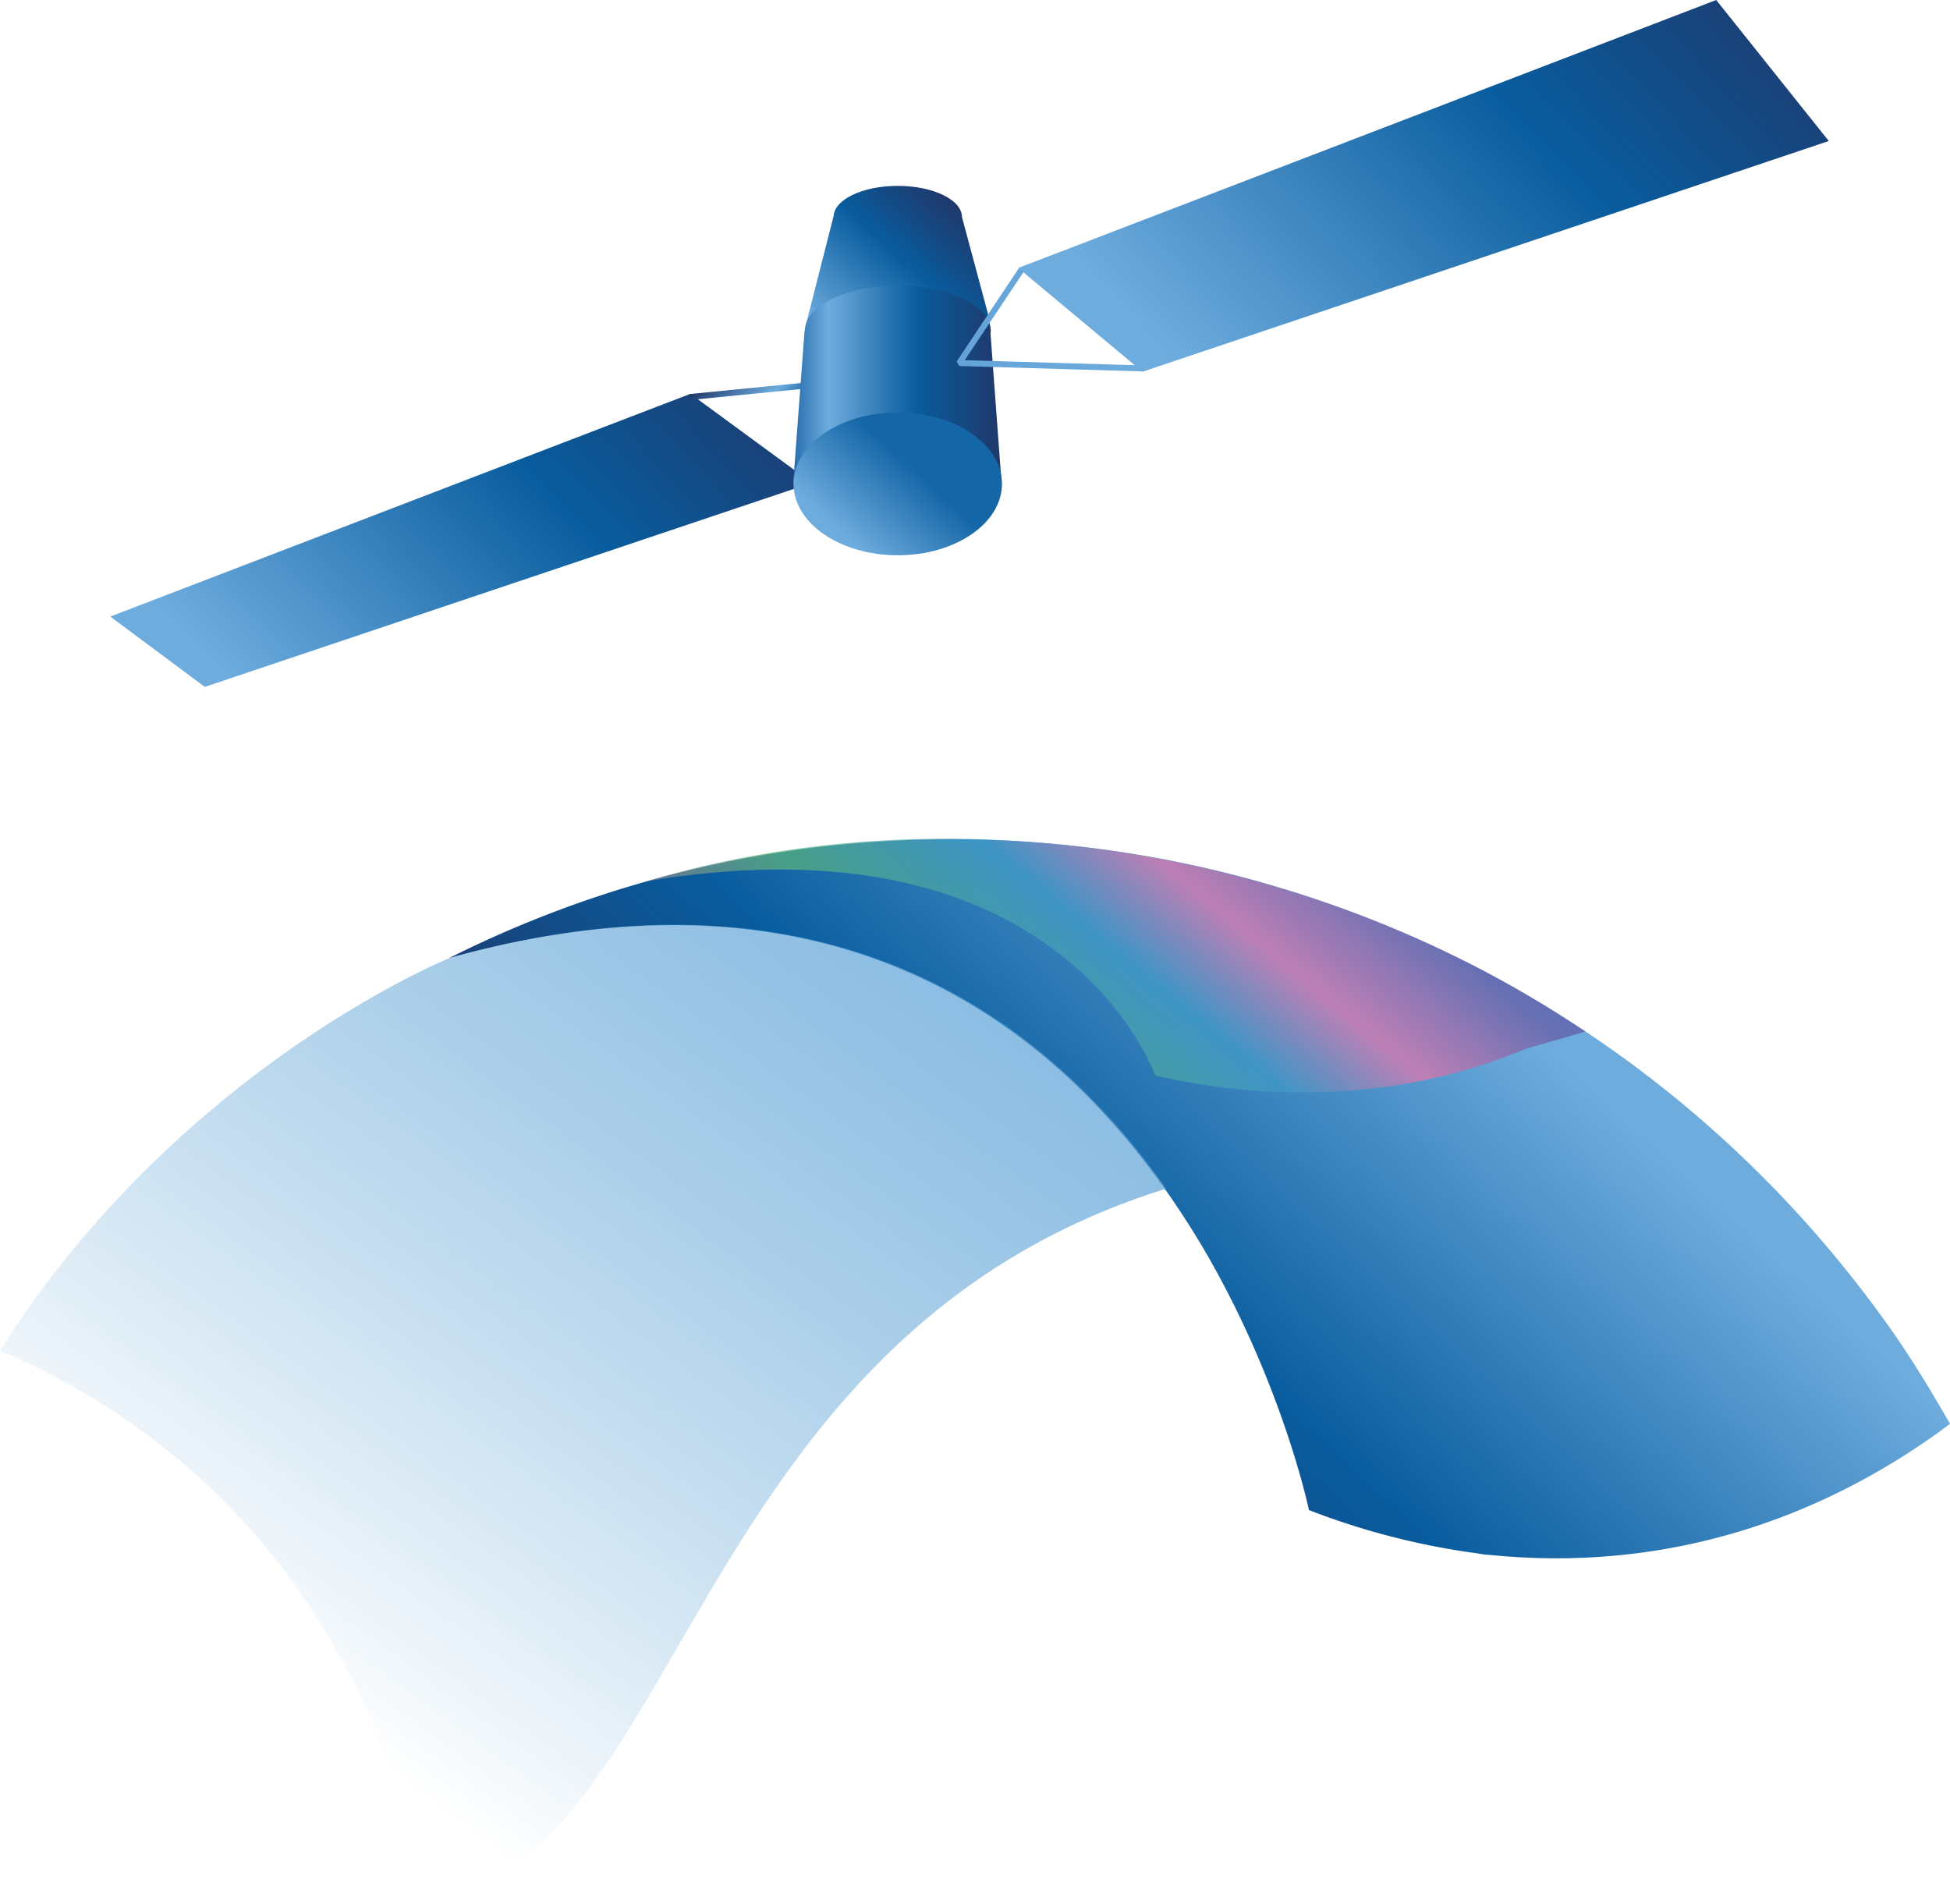 <svg xmlns="http://www.w3.org/2000/svg" xmlns:xlink="http://www.w3.org/1999/xlink" viewBox="0 0 649.85 634.47"><defs><style>.cls-1{fill:url(#Безымянный_градиент_16);}.cls-2{fill:url(#Безымянный_градиент_9);}.cls-3{fill:url(#Безымянный_градиент_16-2);}.cls-4,.cls-9{fill:none;stroke-width:2px;}.cls-4{stroke-linecap:round;stroke-linejoin:round;stroke:url(#Безымянный_градиент_140);}.cls-5{fill:url(#Безымянный_градиент_16-3);}.cls-6{fill:url(#Безымянный_градиент_181);}.cls-7{fill:url(#Безымянный_градиент_178);}.cls-8{fill:url(#Безымянный_градиент_16-4);}.cls-9{stroke-linejoin:bevel;stroke:url(#Безымянный_градиент_188);}.cls-10{opacity:0.7;fill:url(#Безымянный_градиент_228);}</style><linearGradient id="Безымянный_градиент_16" x1="2011.01" y1="1593.62" x2="2186.04" y2="1403.22" gradientTransform="translate(2490.87 1903.35) rotate(180)" gradientUnits="userSpaceOnUse"><stop offset="0.02" stop-color="#6eacde"/><stop offset="0.59" stop-color="#085c9e"/><stop offset="1" stop-color="#20386a"/></linearGradient><linearGradient id="Безымянный_градиент_9" x1="2121.81" y1="1720.44" x2="2455.87" y2="1262.25" gradientTransform="translate(2490.87 1903.35) rotate(180)" gradientUnits="userSpaceOnUse"><stop offset="0" stop-color="#6eacde"/><stop offset="0.83" stop-color="#2581c4" stop-opacity="0"/></linearGradient><linearGradient id="Безымянный_градиент_16-2" x1="48.22" y1="328.38" x2="191.63" y2="172.38" gradientTransform="translate(60.69 -85.38) rotate(3.39)" xlink:href="#Безымянный_градиент_16"/><linearGradient id="Безымянный_градиент_140" x1="242.31" y1="119.06" x2="276.16" y2="152.92" gradientUnits="userSpaceOnUse"><stop offset="0" stop-color="#20386a"/><stop offset="0.4" stop-color="#6eacde"/><stop offset="0.59" stop-color="#085c9e"/><stop offset="0.91" stop-color="#20386a"/></linearGradient><linearGradient id="Безымянный_градиент_16-3" x1="278.28" y1="116.41" x2="320.88" y2="70.07" gradientTransform="matrix(1, 0, 0, 1, 0, 0)" xlink:href="#Безымянный_градиент_16"/><linearGradient id="Безымянный_градиент_181" x1="264.32" y1="128.22" x2="333.8" y2="128.22" gradientUnits="userSpaceOnUse"><stop offset="0" stop-color="#276eae"/><stop offset="0.17" stop-color="#6eacde"/><stop offset="0.59" stop-color="#085c9e"/><stop offset="1" stop-color="#20386a"/></linearGradient><linearGradient id="Безымянный_градиент_178" x1="281.37" y1="180.62" x2="323.61" y2="134.67" gradientUnits="userSpaceOnUse"><stop offset="0.02" stop-color="#6eacde"/><stop offset="0.54" stop-color="#1566a7"/></linearGradient><linearGradient id="Безымянный_градиент_16-4" x1="354.32" y1="202.47" x2="519.51" y2="22.78" gradientTransform="translate(60.69 -85.38) rotate(3.39)" xlink:href="#Безымянный_градиент_16"/><linearGradient id="Безымянный_градиент_188" x1="319.64" y1="106.59" x2="380.89" y2="106.59" gradientUnits="userSpaceOnUse"><stop offset="0" stop-color="#64a3d8"/><stop offset="1" stop-color="#6eacde"/></linearGradient><linearGradient id="Безымянный_градиент_228" x1="2069.92" y1="1644.14" x2="2298.91" y2="1365.82" gradientTransform="translate(2490.87 1903.35) rotate(180)" gradientUnits="userSpaceOnUse"><stop offset="0.01" stop-color="#6156a1"/><stop offset="0.12" stop-color="#ea75ab"/><stop offset="0.21" stop-color="#3f9cc9"/><stop offset="0.34" stop-color="#5db779"/><stop offset="0.5" stop-color="#a865a6"/><stop offset="0.63" stop-color="#4f9dc8"/><stop offset="0.75" stop-color="#6156a1"/></linearGradient></defs><title>Яхароший</title><g id="Слой_2" data-name="Слой 2"><g id="Слой_1-2" data-name="Слой 1"><path class="cls-1" d="M149.61,319.31c165.51-83.15,371.71-32.76,482.16,126,6.56,9.54,12.43,19.33,18.08,29.19-1.86,1.38-3.71,2.78-5.57,4.08-53.89,37.84-106.7,43.44-146,39.77-1.05-.11-2-.16-3.09-.26s-2.25-.34-3.37-.5a243.76,243.76,0,0,1-55.61-14.36s-8.3-40-33.21-83.8c-4.38-7.63-9.27-15.39-14.72-23.09h0a241.31,241.31,0,0,0-25.86-31C318.79,321.48,251.43,290.93,149.61,319.31Z"/><path class="cls-2" d="M150,319.19l-.06,0c48.66-13.58,89.47-13.7,123.55-5.33,1.31.32,2.59.65,3.85,1,2.67.72,5.3,1.48,7.89,2.31.5.15,1,.3,1.48.47q4.17,1.35,8.19,2.88c2.24.85,4.46,1.74,6.63,2.67,2.56,1.08,5.07,2.22,7.54,3.4.91.44,1.82.88,2.72,1.34,1.8.9,3.57,1.82,5.33,2.77q3.94,2.14,7.73,4.44,5.06,3.06,9.81,6.38,3.58,2.47,7,5.09a210.1,210.1,0,0,1,25,22.57c1.25,1.34,2.5,2.68,3.72,4l1.81,2c1.2,1.37,2.37,2.74,3.54,4.11q2.6,3.11,5.07,6.25c1.1,1.4,2.18,2.8,3.24,4.22,1.58,2.11,3.13,4.23,4.63,6.36h0C227.32,446.33,228.7,622,140.78,634.47c0,0-10.91-128.56-140.77-184.39H0C60.09,355.3,150,319.21,150,319.21c124.64-34.78,197.67,18.77,238.75,77"/><polygon class="cls-3" points="230.09 131.24 270.56 160.91 68.25 228.91 36.75 205.47 230.09 131.24"/><polyline class="cls-4" points="230.52 132.26 275.97 127.74 268.32 159.35"/><path class="cls-5" d="M329.93,107.09l-61.21.52,9-35.29h.07c0-5.73,9.58-10.38,21.38-10.38s21.41,4.65,21.41,10.38c0,.24,0,.05,0,0Z"/><path class="cls-6" d="M333.8,161.26H264.32l3.81-51.06h.1c0-8.29,13.86-15,30.94-15s31,6.74,31,15a8.74,8.74,0,0,1-.07,1Z"/><ellipse class="cls-7" cx="299.18" cy="161.25" rx="34.73" ry="23.8"/><polygon class="cls-8" points="609.45 46.99 380.75 123.88 339.33 89.31 571.94 0 609.45 46.99"/><polyline class="cls-9" points="340.36 89.95 319.67 120.98 380.86 122.78"/><path class="cls-10" d="M215.72,293.65c97.77-29.3,214.07-12.19,302.68,43.68,4.35,2.74,6,3.86,9.92,6.38-1.1.48-19.27,5.59-20.37,6-31.83,13.34-63,15.31-86.24,14l-1.83-.09c-.69,0-1.32-.12-2-.17A226.49,226.49,0,0,1,385,358.44s-4.9-14.09-19.62-29.52a113.77,113.77,0,0,0-8.7-8.14h0a116.37,116.37,0,0,0-15.27-10.91C315.66,294.41,275.87,283.65,215.72,293.65Z"/></g></g></svg>
